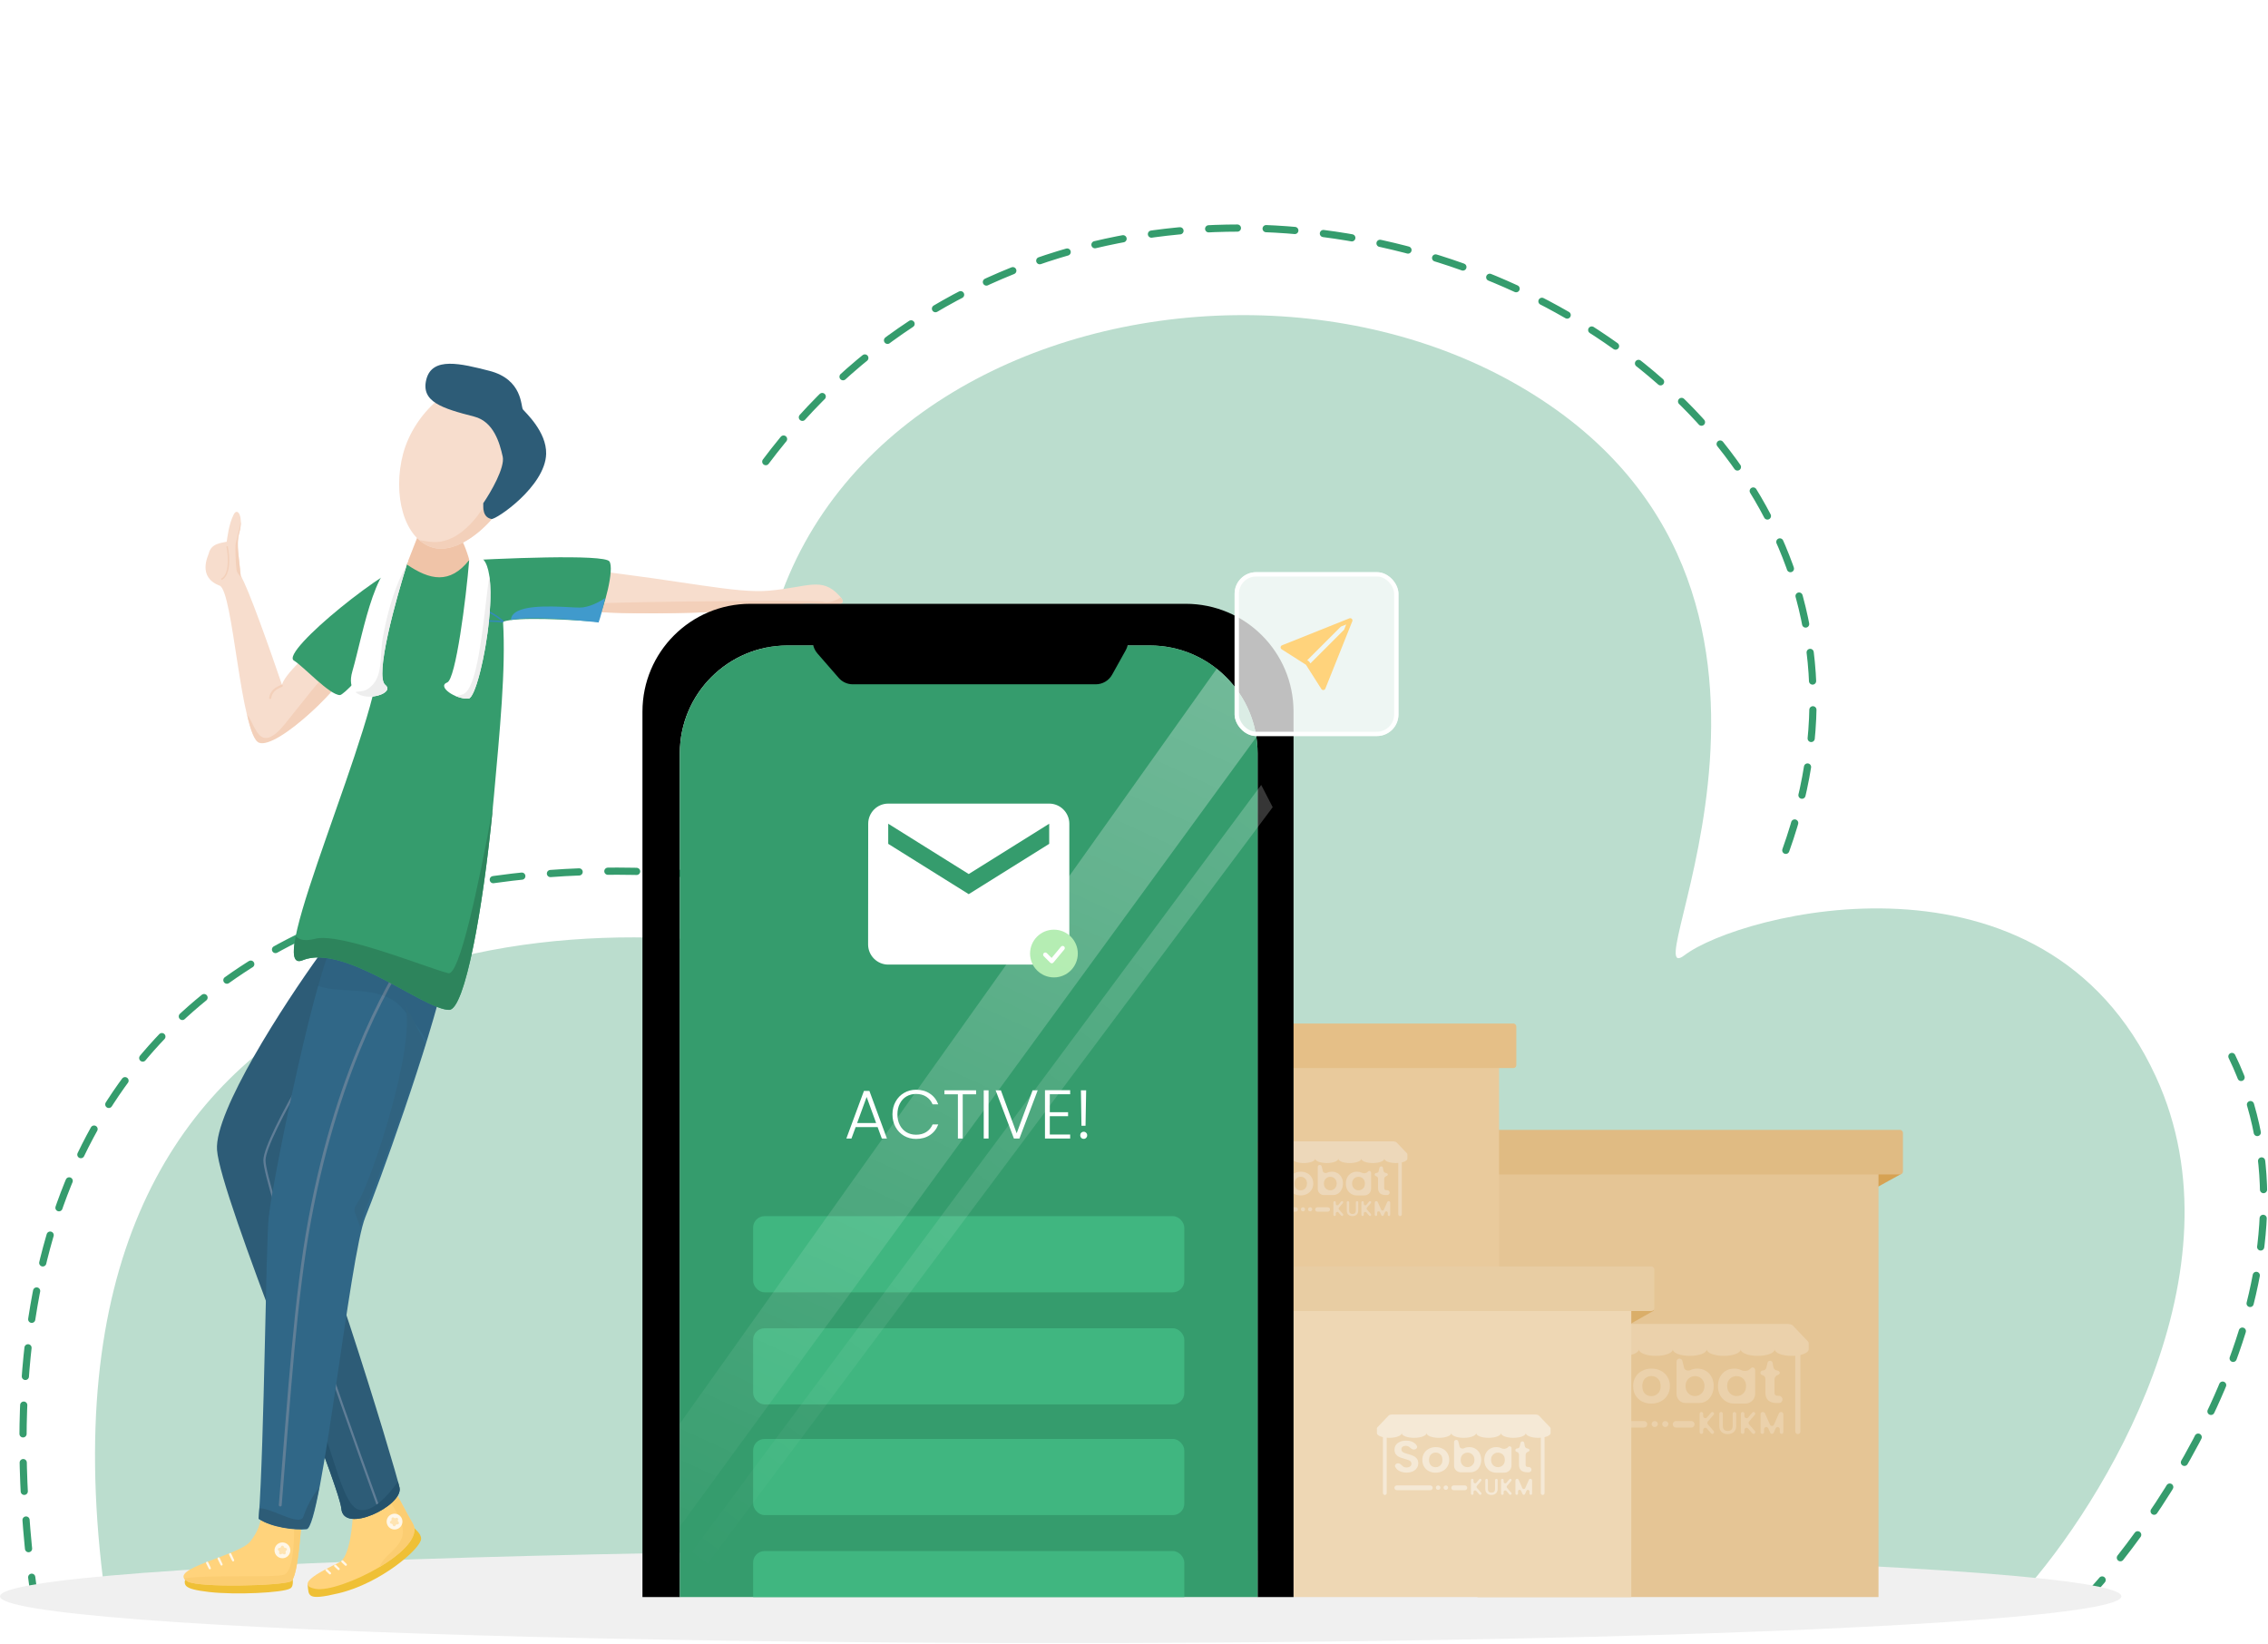 
<svg width="1578" height="1144" viewBox="0 0 1578 1144" fill="none" xmlns="http://www.w3.org/2000/svg">
<path d="M1500 749.068C1562.4 884.668 1463.67 1045.57 1406.5 1109.07H73.001C11.801 657.868 373.167 624.734 561.5 664.568C406 286.568 821 130.568 1058 269.068C1295 407.568 1134 693.568 1172 664.568C1210 635.568 1422 579.568 1500 749.068Z" fill="#BBDDCE"/>
<path d="M562 619.758C354.427 575.909 -43.855 612.383 23.597 1109.07" stroke="#359C6D" stroke-width="5" stroke-linecap="round" stroke-dasharray="20 20"/>
<path d="M1449.25 1114.07C1512.61 1047.2 1622.04 877.775 1552.88 734.988" stroke="#359C6D" stroke-width="5" stroke-linecap="round" stroke-dasharray="20 20"/>
<path d="M1242.5 591.569C1374 224.569 787.5 -18.932 532.5 321.568" stroke="#359C6D" stroke-width="5" stroke-linecap="round" stroke-dasharray="20 20"/>
<ellipse cx="738" cy="1110.57" rx="738" ry="32.5" fill="#F0F0F0"/>
<path d="M293 1070.57C293 1066.61 288.673 1064.09 287.5 1062.07L214.008 1102.39C215 1110.07 212.934 1113.84 235.635 1108.44C265.309 1101.39 293 1077.07 293 1070.57Z" fill="#EFC036"/>
<path d="M201.991 1105.06C204.789 1103.34 203.466 1097.93 203.361 1096L129.416 1096.28C127.844 1102.55 126.188 1105.34 145.536 1107.57C163.737 1109.66 196.962 1108.17 201.991 1105.06Z" fill="#EFC036"/>
<path d="M236.151 1086.89C243.351 1083.29 245.484 1060.72 245.651 1049.89C250.317 1046.22 261.05 1038.09 266.65 1034.89C273.65 1030.89 276.65 1041.89 287.15 1059.89C297.65 1077.89 236.151 1108.39 219.651 1105.39C203.151 1102.39 227.151 1091.39 236.151 1086.89Z" fill="#FFD37C"/>
<path fill-rule="evenodd" clip-rule="evenodd" d="M267.5 1040.07C272.667 1045.9 282.4 1059.77 280 1068.57C278.613 1073.65 274.984 1077.13 271.482 1080.49C268.381 1083.47 265.379 1086.35 264.12 1090.16C279.962 1080.72 292.336 1068.78 287.15 1059.89C284.642 1055.59 282.562 1051.69 280.752 1048.3C277.18 1041.6 274.665 1036.88 272.001 1034.99L267.5 1040.07Z" fill="#FBCD72"/>
<path d="M151 800.068C149 773.268 197.833 698.235 222.5 664.068C237.167 648.735 272.3 625.168 295.5 653.568C318.7 681.968 241.833 772.735 200.5 814.568C214 819.568 275.5 1022.57 278 1035.07C280.5 1047.57 239 1067.57 237.5 1049.57C236 1031.57 153.5 833.568 151 800.068Z" fill="#2D5C77"/>
<path opacity="0.25" d="M258.5 671.568C233.834 709.902 184.4 790.668 184 807.068C183.6 823.468 236.167 973.235 262.5 1046.07" stroke="#F8E6F8" stroke-width="1.5" stroke-linecap="round"/>
<path fill-rule="evenodd" clip-rule="evenodd" d="M276.897 1030.7C277.471 1032.82 277.846 1034.3 278 1035.07C280.5 1047.57 239 1067.57 237.5 1049.57C236.945 1042.9 225.29 1011.58 210.702 973.057C211.096 973.125 211.527 973.294 211.999 973.568C219.783 978.088 225.55 996.1 231.135 1013.55C236.672 1030.84 242.031 1047.58 249 1050.07C258.323 1053.4 269.911 1040.79 276.897 1030.7Z" fill="#25526C"/>
<path d="M174 1072.57C185.363 1058.43 180.655 1047.85 183.5 1036.57L211 1041.12C209.736 1059.3 207.644 1097.78 202.333 1100.2C195.695 1103.23 138.561 1104.74 130.501 1100.2C115.195 1091.57 166.214 1082.26 174 1072.57Z" fill="#FFD37C"/>
<path fill-rule="evenodd" clip-rule="evenodd" d="M210.465 1049.04C209.143 1068.62 206.959 1098.09 202.333 1100.2C195.695 1103.23 138.561 1104.74 130.501 1100.2C129.246 1099.49 128.437 1098.78 128.013 1098.06C138.957 1096.61 155.547 1096.62 169.903 1096.62C182.839 1096.63 193.96 1096.63 197.5 1095.57C205.5 1093.17 205.167 1062.24 204 1047.07L210.465 1049.04Z" fill="#FBCD72"/>
<path d="M254.215 846.674C262.582 826.448 299.208 725.94 310 676.408C293.729 660.757 255.808 633.996 234.291 652.157C222.124 662.427 190.052 818.296 186.973 846.674C184.958 865.249 183.968 1001.37 180 1056.67C188.966 1062.69 205.004 1064.72 213.372 1063.89C223.831 1062.86 243.328 872.988 254.215 846.674Z" fill="#306787"/>
<path d="M288 656.068C274.653 677.267 236.102 737.631 215.5 848.568C205.488 902.481 201.41 969.364 195 1047.07" stroke="#607F97" stroke-width="2" stroke-linecap="round"/>
<path d="M552.875 421.199C565.906 416.887 594.456 425.898 584.104 414.542C571.673 400.904 562.209 408.639 534.834 410.946C511.575 412.905 477.955 404.309 407.972 396.363C397.827 399.515 378.91 408.456 384.399 419.008C391.259 432.197 540.524 425.287 552.875 421.199Z" fill="#F7DDCD"/>
<path d="M196.219 476.493C197.52 469.563 215.806 453.133 223.756 445.553C231.526 445.553 245.424 447.078 244.99 458.772C244.448 473.39 193.262 520.59 180.253 515.717C167.243 510.845 162.327 411.028 152.804 407.42C137.085 401.465 144.893 386.606 145.265 384.997C146.891 377.959 154.119 377.779 157.732 376.877C158.274 373.628 159.114 364.911 162.611 357.928C165.322 352.514 169.658 359.551 166.406 370.921C164.215 378.577 166.406 388.246 167.49 400.698C172.26 407.628 188.63 454.115 196.219 476.493Z" fill="#F7DDCD"/>
<path fill-rule="evenodd" clip-rule="evenodd" d="M245 458.93C240.926 476.003 192.777 521.611 180.187 516.7C176.943 515.434 174.295 507.985 172.002 497.441C172.676 498.14 173.327 499.051 173.938 500.196C174.47 501.194 174.984 502.226 175.496 503.253C179.389 511.068 183.139 518.596 193.723 508.714C196.036 506.555 200.685 500.684 206.266 493.638C218.189 478.583 234.365 458.159 241.104 457.071C242.809 456.796 244.077 457.521 245 458.93Z" fill="#F3D0BA"/>
<path fill-rule="evenodd" clip-rule="evenodd" d="M296.724 723.994C292.783 716.77 286.619 709.397 280 701.568C270.701 690.57 256.137 689.742 242.508 688.967C234.712 688.523 227.222 688.097 221.198 685.796C225.461 671.123 229.4 659.804 232.496 654.632C241.356 651.692 251.465 649.097 260.639 647.059C279.399 650.804 299.7 665.54 310.5 675.568C307.506 688.832 302.532 705.869 296.724 723.994Z" fill="black" fill-opacity="0.05"/>
<path fill-rule="evenodd" clip-rule="evenodd" d="M572.814 420.282C566.042 419.895 558.175 419.445 552.875 421.199C542.211 424.728 429.48 430.362 394.468 423.345C390.967 422.531 389 421.917 389 421.568C389 418.568 567.652 417.246 572.5 418.568C576.629 419.694 581.697 417.909 584.955 415.538C589.453 421.234 582.179 420.818 572.814 420.282Z" fill="#F3D0BA"/>
<path d="M424 390.568C420.4 385.368 348.167 388.402 312.5 390.568H288C273 390.568 194.5 453.568 204.5 459.568C211.059 463.503 229.289 483.568 236.5 483.568C239 483.568 253 468.568 264 454.568C266 498.568 181.5 680.068 210.5 668.068C239.5 656.068 295 702.568 312.5 702.568C323.578 702.568 336.859 629.443 343.72 553.068C347.699 508.788 352.019 465.415 350.001 432.568C359.201 428.968 396.667 431.068 415.501 432.568C420.501 422.902 427.6 395.768 424 390.568Z" fill="#359C6D"/>
<path d="M283 392.67L292.214 369.068C299.673 369.068 315.294 369.497 318.102 371.214C320.91 372.93 325.037 383.847 326.5 389.568C313 406.687 299 403.568 283 392.67Z" fill="#F0C4A8"/>
<path d="M360.063 329.186C352.487 357.46 322.073 386.581 301.5 381.069C280.927 375.556 272.925 343.842 280.501 315.569C288.077 287.295 315.958 262.499 336.53 268.011C357.103 273.524 367.639 300.913 360.063 329.186Z" fill="#F7DDCD"/>
<path fill-rule="evenodd" clip-rule="evenodd" d="M346.739 273.085C365.126 307.592 336.317 375.479 303.999 377.069C300.54 377.239 297.276 376.693 294.503 376.23C293.509 376.064 292.578 375.908 291.724 375.8C294.573 378.275 297.837 380.087 301.5 381.069C322.073 386.581 352.487 357.46 360.063 329.186C366.257 306.071 360.345 283.547 346.739 273.085Z" fill="#F3D0BA"/>
<path d="M349.775 317.729C351.443 325.299 341.44 342.464 336.23 350.101C336.23 353.089 335.708 359.862 341.96 361.057C345.085 361.655 379.428 338.42 379.993 315.737C380.377 300.316 365.405 286.851 363.842 284.859C362.279 282.867 363.842 263.941 340.397 257.965C320.874 252.988 300.697 247.901 296.634 263.941C292.686 279.529 307.575 284.073 329.978 289.839C343.524 293.325 347.691 308.266 349.775 317.729Z" fill="#2D5C77"/>
<path d="M268.068 476.499C260.482 470.449 275.543 416.201 284.021 389.833C261.971 381.693 252.985 440.098 245.167 467.015C237.349 493.932 277.552 484.061 268.068 476.499Z" fill="white"/>
<path d="M350 432.587C345.625 432.105 336.5 431.527 335 433.068" stroke="#338ABB"/>
<path d="M350.146 432.282C346.6 429.319 338.853 423.749 336.234 425.165" stroke="#338ABB"/>
<path d="M196 477.068C194.833 477.902 189 479.068 188 485.568" stroke="#F3D0BA" stroke-width="1.5" stroke-linecap="round"/>
<path d="M311.174 474.767C317.079 472.511 324.235 417.07 326.506 389.068C355.001 371.568 335.024 485.479 325.938 486.043C316.852 486.607 303.791 477.586 311.174 474.767Z" fill="white"/>
<path fill-rule="evenodd" clip-rule="evenodd" d="M421 416.068C416.848 418.902 409.717 422.689 403.269 422.689C401.662 422.689 399.309 422.566 396.496 422.419C382.406 421.681 356.771 420.339 355.501 430.844C355.483 430.992 355.475 431.137 355.478 431.282C369.669 428.595 400.052 431.159 416.483 433.068C417.916 429.025 419.519 422.922 421 416.068Z" fill="#409ACC"/>
<path fill-rule="evenodd" clip-rule="evenodd" d="M342.901 561.863C332.649 618.062 319.499 678.799 312 677.068C308.435 676.245 301.184 673.731 292.177 670.606C268.341 662.338 232.201 649.802 219.5 653.068C212.326 654.913 208.177 653.985 205.744 651.248C203.226 663.923 204.092 670.72 210.5 668.068C228.79 660.5 257.621 676.201 280.811 688.83C294.391 696.226 306.037 702.568 312.5 702.568C323.152 702.568 335.841 634.96 342.901 561.863Z" fill="#2D845C"/>
<path fill-rule="evenodd" clip-rule="evenodd" d="M222 1035.07C218.326 1039.45 214.018 1046.52 211.08 1055.12C209.6 1059.46 201.9 1056.39 194.139 1053.3C189.031 1051.27 183.896 1049.23 180.492 1049.28C180.333 1051.86 180.169 1054.31 180 1056.62C188.88 1062.46 204.765 1064.42 213.053 1063.62C215.585 1063.38 218.653 1052.2 222 1035.07Z" fill="#2D5C77"/>
<path fill-rule="evenodd" clip-rule="evenodd" d="M340.458 400.632C344.448 427.537 332.421 485.641 325.938 486.043C323.102 486.219 319.879 485.462 317.012 484.25C318.455 484.16 320.053 483.763 321.999 483.068C330.882 479.897 334.732 447.51 337.969 420.287C338.814 413.179 339.618 406.424 340.458 400.632Z" fill="#EEEEEE"/>
<path fill-rule="evenodd" clip-rule="evenodd" d="M296.039 726.125C280.891 773.089 260.488 826.596 254.5 840.568C253.326 843.307 252.053 847.874 250.702 853.846C247.857 845.644 246.363 843.297 246.614 841.155C246.78 839.743 247.704 838.421 249.5 835.568C258 822.068 289.5 729.068 282 699.068L296.039 726.125Z" fill="#306380"/>
<circle cx="196.5" cy="1078.57" r="5.5" fill="#FFF7E8"/>
<circle cx="274.513" cy="1058.58" r="5.5" transform="rotate(-30 274.513 1058.58)" fill="#FFF7E8"/>
<path d="M232.688 1089.88C232.326 1089.54 232.353 1088.96 232.744 1088.65C233.067 1088.4 233.527 1088.43 233.817 1088.72L236.129 1091.03C236.426 1091.33 236.426 1091.81 236.129 1092.11C235.838 1092.4 235.369 1092.4 235.07 1092.12L232.688 1089.88Z" fill="#FFF7E8"/>
<path d="M226.688 1092.88C226.326 1092.54 226.353 1091.96 226.744 1091.65C227.067 1091.4 227.527 1091.43 227.817 1091.72L230.129 1094.03C230.426 1094.33 230.426 1094.81 230.129 1095.11C229.838 1095.4 229.369 1095.4 229.07 1095.12L226.688 1092.88Z" fill="#FFF7E8"/>
<path d="M237.688 1086.88C237.326 1086.54 237.353 1085.96 237.744 1085.65C238.067 1085.4 238.527 1085.43 238.817 1085.72L241.129 1088.03C241.426 1088.33 241.426 1088.81 241.129 1089.11C240.838 1089.4 240.369 1089.4 240.07 1089.12L237.688 1086.88Z" fill="#FFF7E8"/>
<path d="M159.431 1081.64C159.207 1081.18 159.45 1080.63 159.938 1080.49C160.323 1080.39 160.731 1080.57 160.899 1080.94L162.87 1085.19C163.046 1085.57 162.881 1086.02 162.501 1086.2C162.128 1086.37 161.684 1086.21 161.503 1085.84L159.431 1081.64Z" fill="#FFF7E8"/>
<path d="M151.43 1084.63C151.206 1084.18 151.448 1083.63 151.935 1083.49C152.321 1083.38 152.73 1083.57 152.898 1083.93L154.826 1088.09C155.002 1088.47 154.836 1088.92 154.456 1089.1C154.083 1089.27 153.64 1089.12 153.458 1088.75L151.43 1084.63Z" fill="#FFF7E8"/>
<path d="M143.428 1087.63C143.204 1087.17 143.441 1086.63 143.923 1086.49C144.31 1086.37 144.724 1086.56 144.893 1086.92L146.64 1090.69C146.816 1091.07 146.65 1091.52 146.27 1091.7C145.897 1091.87 145.454 1091.72 145.271 1091.35L143.428 1087.63Z" fill="#FFF7E8"/>
<path d="M195.549 1076C195.848 1075.07 197.152 1075.07 197.451 1076L197.51 1076.18C197.644 1076.59 198.028 1076.87 198.461 1076.87H198.653C199.622 1076.87 200.025 1078.11 199.241 1078.68L199.086 1078.79C198.735 1079.05 198.589 1079.5 198.723 1079.91L198.782 1080.09C199.081 1081.01 198.027 1081.78 197.243 1081.21L197.088 1081.1C196.737 1080.84 196.263 1080.84 195.912 1081.1L195.757 1081.21C194.973 1081.78 193.919 1081.01 194.218 1080.09L194.277 1079.91C194.411 1079.5 194.265 1079.05 193.914 1078.79L193.759 1078.68C192.975 1078.11 193.378 1076.87 194.347 1076.87H194.539C194.972 1076.87 195.356 1076.59 195.49 1076.18L195.549 1076Z" fill="#FFD37C" fill-opacity="0.5"/>
<path d="M272.403 1056.83C272.202 1055.88 273.33 1055.23 274.05 1055.88L274.193 1056.01C274.515 1056.3 274.987 1056.35 275.362 1056.13L275.528 1056.03C276.367 1055.55 277.336 1056.42 276.942 1057.31L276.864 1057.48C276.687 1057.88 276.786 1058.34 277.108 1058.63L277.25 1058.76C277.97 1059.41 277.44 1060.6 276.477 1060.5L276.286 1060.48C275.855 1060.43 275.444 1060.67 275.268 1061.06L275.19 1061.24C274.796 1062.12 273.5 1061.99 273.298 1061.04L273.258 1060.85C273.168 1060.43 272.816 1060.11 272.385 1060.07L272.194 1060.05C271.231 1059.95 270.96 1058.67 271.799 1058.19L271.965 1058.09C272.34 1057.87 272.533 1057.44 272.443 1057.02L272.403 1056.83Z" fill="#FFD37C" fill-opacity="0.5"/>
<path fill-rule="evenodd" clip-rule="evenodd" d="M282.853 393.513C275.93 404.968 270.308 422.257 266.5 442.569C265.704 446.816 265.435 451.054 265.178 455.116C264.539 465.223 263.968 474.237 255.5 479.569C253.718 480.691 251.553 480.917 249.563 481.125C248.763 481.208 247.991 481.289 247.284 481.424C255.224 488.844 275.028 482.05 268.068 476.499C260.819 470.719 274.247 420.934 282.853 393.513Z" fill="#EEEEEE"/>
<path d="M157.991 380.068C159.321 386.43 160.385 399.936 154 403.068" stroke="#F3D0BA"/>
<path fill-rule="evenodd" clip-rule="evenodd" d="M168.346 402.13C166.563 400.568 164.759 398.395 164.5 396.068C164 391.568 163.5 380.568 164 378.068C164.108 377.529 164.401 376.387 164.781 374.911C165.662 371.48 167.006 366.249 167.556 362.607C167.628 364.926 167.311 367.755 166.406 370.92C164.777 376.612 165.57 383.417 166.53 391.65C166.861 394.491 167.212 397.503 167.49 400.697C167.743 401.066 168.03 401.546 168.346 402.13Z" fill="#F3D0BA"/>
<g clip-path="url(#clip0_439_224)">
<path d="M1304.74 826.661L1322.29 817.006C1322.75 816.757 1322.57 816.068 1322.05 816.068H1304.5C1304.22 816.068 1304 816.292 1304 816.568V826.223C1304 826.603 1304.41 826.844 1304.74 826.661Z" fill="#D6A253"/>
<rect x="1028" y="790.068" width="279" height="337" rx="8" fill="#E5C595"/>
<path d="M1121.32 976.384C1119.13 976.384 1117.16 976.029 1115.39 975.32C1113.66 974.611 1112.28 973.59 1111.26 972.257C1110.95 971.841 1110.68 971.402 1110.46 970.94C1109.62 969.196 1111.28 967.534 1113.21 967.534C1115.02 967.534 1116.38 969.169 1117.73 970.385C1117.74 970.399 1117.76 970.413 1117.77 970.427C1118.61 971.136 1119.75 971.491 1121.18 971.491C1122.65 971.491 1123.8 971.164 1124.64 970.512C1125.48 969.831 1125.9 968.952 1125.9 967.874C1125.9 966.995 1125.61 966.271 1125.04 965.704C1124.48 965.137 1123.76 964.697 1122.89 964.385C1122.05 964.045 1120.89 963.676 1119.39 963.279C1117.35 962.711 1115.69 962.158 1114.41 961.619C1113.15 961.052 1112.06 960.215 1111.13 959.109C1110.23 957.974 1109.78 956.471 1109.78 954.599C1109.78 952.84 1110.25 951.308 1111.17 950.003C1112.1 948.699 1113.4 947.706 1115.08 947.025C1116.76 946.316 1118.67 945.961 1120.83 945.961C1124.06 945.961 1126.68 946.713 1128.68 948.216C1129.71 948.959 1130.5 949.853 1131.06 950.898C1132 952.651 1130.35 954.428 1128.35 954.428H1128.1C1126.44 954.428 1125.08 952.92 1123.74 951.918C1122.91 951.237 1121.78 950.897 1120.38 950.897C1119.15 950.897 1118.16 951.195 1117.41 951.79C1116.7 952.386 1116.34 953.251 1116.34 954.386C1116.34 955.18 1116.61 955.847 1117.14 956.386C1117.71 956.896 1118.4 957.322 1119.21 957.662C1120.05 957.974 1121.21 958.343 1122.71 958.768C1124.75 959.336 1126.41 959.903 1127.69 960.47C1128.98 961.038 1130.09 961.889 1131.01 963.023C1131.94 964.158 1132.41 965.647 1132.41 967.491C1132.41 969.08 1131.97 970.555 1131.1 971.916C1130.24 973.278 1128.97 974.37 1127.29 975.192C1125.61 975.987 1123.62 976.384 1121.32 976.384Z" fill="#EBD1AB"/>
<path d="M1148.9 976.469C1146.5 976.469 1144.35 975.973 1142.43 974.98C1140.52 973.959 1139.01 972.526 1137.9 970.682C1136.82 968.838 1136.28 966.711 1136.28 964.3C1136.28 961.889 1136.84 959.761 1137.94 957.917C1139.08 956.074 1140.62 954.655 1142.57 953.663C1144.51 952.641 1146.68 952.131 1149.08 952.131C1151.47 952.131 1153.64 952.641 1155.59 953.663C1157.53 954.655 1159.06 956.074 1160.16 957.917C1161.3 959.761 1161.87 961.889 1161.87 964.3C1161.87 966.711 1161.29 968.838 1160.12 970.682C1158.98 972.526 1157.43 973.959 1155.45 974.98C1153.51 975.973 1151.32 976.469 1148.9 976.469ZM1148.9 971.278C1150.03 971.278 1151.1 971.023 1152.08 970.512C1153.1 969.973 1153.91 969.179 1154.51 968.129C1155.11 967.08 1155.41 965.803 1155.41 964.3C1155.41 962.059 1154.78 960.343 1153.52 959.151C1152.29 957.932 1150.78 957.322 1148.99 957.322C1147.19 957.322 1145.68 957.932 1144.45 959.151C1143.26 960.343 1142.66 962.059 1142.66 964.3C1142.66 966.541 1143.24 968.271 1144.41 969.491C1145.61 970.682 1147.1 971.278 1148.9 971.278Z" fill="#EBD1AB"/>
<path d="M1171.74 951.687C1172.14 953.328 1174.58 953.955 1176.09 953.195C1177.52 952.485 1179.15 952.131 1180.98 952.131C1183.1 952.131 1185.02 952.627 1186.72 953.62C1188.46 954.613 1189.82 956.031 1190.81 957.875C1191.83 959.69 1192.33 961.804 1192.33 964.215C1192.33 966.626 1191.83 968.768 1190.81 970.64C1189.82 972.483 1188.8 973.824 1186.72 974.937C1184.77 975.988 1183.34 976.086 1181.09 976.086C1179.24 976.086 1177.81 976.086 1176.09 976.086C1174.36 976.086 1174.36 976.086 1172.76 976.086C1169.29 976.086 1166.48 973.272 1166.48 969.802V947.271C1166.48 945.921 1167.76 944.936 1169.06 945.28C1169.79 945.473 1170.36 946.049 1170.54 946.782L1171.74 951.687ZM1185.92 964.215C1185.92 962.796 1185.6 961.577 1184.97 960.556C1184.37 959.506 1183.57 958.712 1182.55 958.173C1181.56 957.634 1180.48 957.364 1179.32 957.364C1178.18 957.364 1177.1 957.648 1176.09 958.215C1175.1 958.754 1174.29 959.549 1173.66 960.598C1173.06 961.648 1172.76 962.882 1172.76 964.3C1172.76 965.718 1173.06 966.952 1173.66 968.002C1174.29 969.051 1175.1 969.86 1176.09 970.427C1177.1 970.966 1178.18 971.235 1179.32 971.235C1180.48 971.235 1181.56 970.952 1182.55 970.384C1183.57 969.817 1184.37 969.009 1184.97 967.959C1185.6 966.91 1185.92 965.661 1185.92 964.215Z" fill="#EBD1AB"/>
<path d="M1195.29 964.215C1195.29 961.832 1195.78 959.719 1196.77 957.875C1197.78 956.031 1199.15 954.613 1200.85 953.62C1202.59 952.627 1204.52 952.131 1206.64 952.131C1208.5 952.131 1210.11 952.485 1211.49 953.195C1213.37 954.14 1216.04 953.945 1217.53 952.465C1217.84 952.152 1218.17 951.862 1218.5 951.62C1219.66 950.771 1221.19 951.806 1221.19 953.243V969.651C1221.19 973.261 1218.36 976.242 1214.76 976.44L1213.26 976.469C1212.14 976.469 1212.89 976.469 1211.39 976.469C1209.52 976.469 1208.45 976.469 1206.6 976.469C1204.5 976.469 1202.59 975.958 1200.85 974.937C1199.15 973.916 1197.78 972.483 1196.77 970.64C1195.78 968.768 1195.29 966.626 1195.29 964.215ZM1214.86 964.3C1214.86 962.853 1214.56 961.619 1213.96 960.598C1213.36 959.549 1212.55 958.754 1211.53 958.215C1210.52 957.648 1209.42 957.364 1208.26 957.364C1207.09 957.364 1206.01 957.634 1205.03 958.173C1204.04 958.712 1203.23 959.506 1202.6 960.556C1202 961.577 1201.7 962.796 1201.7 964.215C1201.7 965.633 1202 966.881 1202.6 967.959C1203.23 969.009 1204.04 969.817 1205.03 970.384C1206.04 970.952 1207.12 971.235 1208.26 971.235C1209.42 971.235 1210.52 970.966 1211.53 970.427C1212.55 969.86 1213.36 969.065 1213.96 968.044C1214.56 966.995 1214.86 965.747 1214.86 964.3Z" fill="#EBD1AB"/>
<path d="M1236.78 956.638C1235.49 957.099 1234.64 958.315 1234.64 959.678V968.81C1234.64 969.604 1234.83 970.186 1235.22 970.555C1235.64 970.895 1236.33 971.065 1237.29 971.065H1237.7C1239.08 971.065 1240.21 972.189 1240.21 973.576C1240.21 974.962 1239.08 976.086 1237.7 976.086H1236.26C1230.96 976.086 1228.31 973.646 1228.31 968.768V959.232C1228.31 958.14 1227.62 957.168 1226.59 956.811L1225.95 956.592C1225.3 956.367 1224.86 955.753 1224.86 955.063C1224.86 954.241 1225.48 953.55 1226.29 953.457L1226.95 953.383C1227.94 953.27 1228.75 952.544 1228.97 951.572L1229.77 948.102C1229.96 947.272 1230.7 946.685 1231.55 946.685C1232.44 946.685 1233.2 947.325 1233.35 948.201L1233.84 951.065C1234.06 952.327 1235.09 953.294 1236.36 953.439C1237.35 953.551 1238.43 954.174 1238.33 955.166C1238.25 955.882 1237.58 956.351 1236.9 956.594L1236.78 956.638Z" fill="#EBD1AB"/>
<path d="M1109.69 990.886C1109.69 989.629 1110.71 988.61 1111.97 988.61H1143.84C1145.1 988.61 1146.12 989.629 1146.12 990.886C1146.12 992.143 1145.1 993.162 1143.84 993.162H1111.97C1110.71 993.162 1109.69 992.143 1109.69 990.886Z" fill="#EBD1AB"/>
<path d="M1153.47 990.708C1153.47 991.867 1152.5 992.806 1151.31 992.806C1150.12 992.806 1149.15 991.867 1149.15 990.708C1149.15 989.549 1150.12 988.61 1151.31 988.61C1152.5 988.61 1153.47 989.549 1153.47 990.708Z" fill="#EBD1AB"/>
<path d="M1160.82 990.708C1160.82 991.867 1159.85 992.806 1158.66 992.806C1157.47 992.806 1156.5 991.867 1156.5 990.708C1156.5 989.549 1157.47 988.61 1158.66 988.61C1159.85 988.61 1160.82 989.549 1160.82 990.708Z" fill="#EBD1AB"/>
<path d="M1163.85 990.886C1163.85 989.629 1164.87 988.61 1166.13 988.61H1176.75C1178.01 988.61 1179.03 989.629 1179.03 990.886C1179.03 992.143 1178.01 993.162 1176.75 993.162H1166.13C1164.87 993.162 1163.85 992.143 1163.85 990.886Z" fill="#EBD1AB"/>
<path d="M1191.4 997.562C1191.04 997.562 1190.71 997.407 1190.48 997.137L1187.68 993.868C1186.76 992.797 1185.01 993.445 1185.01 994.854V996.326C1185.01 997.009 1184.46 997.562 1183.77 997.562C1183.09 997.562 1182.54 997.009 1182.54 996.326V983.563C1182.54 982.881 1183.09 982.328 1183.77 982.328C1184.46 982.328 1185.01 982.881 1185.01 983.563V985.118C1185.01 986.534 1186.77 987.179 1187.69 986.096L1190.51 982.746C1190.73 982.481 1191.06 982.328 1191.41 982.328C1192.41 982.328 1192.95 983.505 1192.3 984.266L1188.27 988.958C1187.78 989.531 1187.78 990.377 1188.28 990.945L1192.31 995.551C1192.99 996.335 1192.44 997.562 1191.4 997.562Z" fill="#EBD1AB"/>
<path d="M1197.47 982.328C1198.15 982.328 1198.7 982.881 1198.7 983.563V992.038C1198.7 993.193 1199 994.062 1199.59 994.646C1200.2 995.231 1201.03 995.523 1202.1 995.523C1203.19 995.523 1204.02 995.231 1204.62 994.646C1205.22 994.062 1205.53 993.193 1205.53 992.038V983.563C1205.53 982.881 1206.08 982.328 1206.76 982.328C1207.44 982.328 1208 982.881 1208 983.563V991.994C1208 993.236 1207.73 994.288 1207.2 995.151C1206.66 996.013 1205.95 996.656 1205.05 997.079C1204.15 997.503 1203.17 997.715 1202.08 997.715C1201 997.715 1200.01 997.503 1199.11 997.079C1198.23 996.656 1197.53 996.013 1197.01 995.151C1196.49 994.288 1196.23 993.236 1196.23 991.994V983.563C1196.23 982.881 1196.78 982.328 1197.47 982.328Z" fill="#EBD1AB"/>
<path d="M1220.07 997.562C1219.72 997.562 1219.38 997.407 1219.15 997.137L1216.36 993.868C1215.44 992.797 1213.69 993.445 1213.69 994.854V996.326C1213.69 997.009 1213.13 997.562 1212.45 997.562C1211.77 997.562 1211.21 997.009 1211.21 996.326V983.563C1211.21 982.881 1211.77 982.328 1212.45 982.328C1213.13 982.328 1213.69 982.881 1213.69 983.563V985.118C1213.69 986.534 1215.45 987.179 1216.36 986.096L1219.19 982.746C1219.41 982.481 1219.74 982.328 1220.08 982.328C1221.09 982.328 1221.63 983.505 1220.97 984.266L1216.95 988.958C1216.46 989.531 1216.46 990.377 1216.96 990.945L1220.99 995.551C1221.67 996.335 1221.11 997.562 1220.07 997.562Z" fill="#EBD1AB"/>
<path d="M1239.28 982.328C1240.11 982.328 1240.79 983.008 1240.79 983.846V996.326C1240.79 997.009 1240.24 997.562 1239.56 997.562C1238.88 997.562 1238.32 997.009 1238.32 996.326V994.34C1238.32 992.698 1236.08 992.226 1235.42 993.729L1234.07 996.778C1233.86 997.254 1233.39 997.562 1232.87 997.562C1232.35 997.562 1231.88 997.255 1231.67 996.78L1230.31 993.695C1229.64 992.195 1227.4 992.669 1227.4 994.309V996.326C1227.4 997.009 1226.85 997.562 1226.16 997.562C1225.48 997.562 1224.93 997.009 1224.93 996.326V983.846C1224.93 983.008 1225.61 982.328 1226.45 982.328H1226.61C1227.21 982.328 1227.75 982.682 1227.99 983.231L1231.49 991.133C1232.03 992.338 1233.74 992.337 1234.27 991.13L1237.75 983.234C1237.99 982.683 1238.54 982.328 1239.14 982.328H1239.28Z" fill="#EBD1AB"/>
<path fill-rule="evenodd" clip-rule="evenodd" d="M1107.99 921.068C1106.26 921.068 1104.71 921.484 1104.11 922.109L1093.51 933.235C1093.17 933.587 1093 933.955 1093 934.325V938.751C1093 941.254 1098.29 943.285 1104.81 943.285C1111.34 943.285 1116.63 941.254 1116.63 938.751C1116.63 941.255 1121.92 943.285 1128.45 943.285C1134.97 943.285 1140.26 941.254 1140.26 938.751C1140.26 941.255 1145.55 943.285 1152.08 943.285C1158.6 943.285 1163.89 941.257 1163.89 938.754C1163.89 941.257 1169.18 943.285 1175.71 943.285C1182.23 943.285 1187.52 941.254 1187.52 938.751C1187.52 941.255 1192.82 943.285 1199.34 943.285C1205.86 943.285 1211.15 941.257 1211.15 938.754C1211.16 941.257 1216.45 943.285 1222.97 943.285C1229.5 943.285 1234.79 941.254 1234.79 938.751C1234.79 941.255 1240.07 943.285 1246.6 943.285C1253.13 943.285 1258.42 941.254 1258.42 938.751V934.325C1258.42 933.955 1258.25 933.587 1257.91 933.235L1247.31 922.111C1246.71 921.484 1245.16 921.068 1243.42 921.068H1107.99Z" fill="#EBD1AB"/>
<rect x="1098.75" y="936.168" width="3.596" height="61.548" rx="1.798" fill="#EBD1AB"/>
<rect x="1249.07" y="936.168" width="3.596" height="61.548" rx="1.798" fill="#EBD1AB"/>
<rect x="1028" y="786.068" width="296" height="31" rx="2" fill="#E0BB83"/>
<rect x="900" y="721.068" width="143" height="184" rx="8" fill="#E9CA9C"/>
<path d="M1129.75 923.647L1150.35 912.004C1150.79 911.751 1150.61 911.068 1150.1 911.068H1129.5C1129.22 911.068 1129 911.292 1129 911.568V923.211C1129 923.594 1129.41 923.835 1129.75 923.647Z" fill="#DAAE69"/>
<rect x="900" y="897.068" width="235" height="230" rx="8" fill="#EED7B4"/>
<path d="M978.69 1024.48C977.094 1024.48 975.651 1024.22 974.361 1023.71C973.093 1023.19 972.088 1022.44 971.344 1021.47C971.112 1021.16 970.916 1020.84 970.754 1020.51C970.145 1019.23 971.354 1018.02 972.767 1018.02C974.091 1018.02 975.084 1019.21 976.065 1020.1C976.077 1020.11 976.088 1020.12 976.1 1020.13C976.712 1020.65 977.543 1020.91 978.592 1020.91C979.663 1020.91 980.505 1020.67 981.117 1020.19C981.729 1019.7 982.036 1019.05 982.036 1018.27C982.036 1017.62 981.828 1017.09 981.412 1016.68C980.997 1016.27 980.472 1015.94 979.838 1015.72C979.226 1015.47 978.373 1015.2 977.28 1014.91C975.793 1014.49 974.58 1014.09 973.64 1013.7C972.722 1013.28 971.924 1012.67 971.246 1011.86C970.59 1011.03 970.262 1009.93 970.262 1008.57C970.262 1007.28 970.601 1006.16 971.279 1005.21C971.956 1004.26 972.907 1003.53 974.132 1003.03C975.356 1002.51 976.755 1002.26 978.33 1002.26C980.691 1002.26 982.604 1002.8 984.069 1003.9C984.818 1004.45 985.397 1005.1 985.808 1005.86C986.496 1007.14 985.285 1008.44 983.831 1008.44H983.648C982.429 1008.44 981.435 1007.34 980.461 1006.61C979.849 1006.11 979.029 1005.86 978.002 1005.86C977.105 1005.86 976.384 1006.08 975.837 1006.51C975.312 1006.95 975.05 1007.58 975.05 1008.41C975.05 1008.99 975.247 1009.48 975.64 1009.87C976.056 1010.24 976.559 1010.56 977.149 1010.8C977.761 1011.03 978.614 1011.3 979.707 1011.61C981.194 1012.03 982.407 1012.44 983.347 1012.86C984.288 1013.27 985.097 1013.89 985.774 1014.72C986.452 1015.55 986.791 1016.64 986.791 1017.99C986.791 1019.15 986.474 1020.22 985.84 1021.22C985.206 1022.21 984.277 1023.01 983.052 1023.61C981.828 1024.19 980.374 1024.48 978.69 1024.48Z" fill="#F5E9D6"/>
<path d="M998.839 1024.55C997.09 1024.55 995.516 1024.18 994.117 1023.46C992.717 1022.71 991.613 1021.66 990.804 1020.32C990.017 1018.97 989.624 1017.42 989.624 1015.65C989.624 1013.89 990.028 1012.34 990.837 1010.99C991.668 1009.64 992.794 1008.61 994.215 1007.88C995.636 1007.14 997.221 1006.76 998.971 1006.76C1000.72 1006.76 1002.3 1007.14 1003.73 1007.88C1005.15 1008.61 1006.26 1009.64 1007.07 1010.99C1007.9 1012.34 1008.32 1013.89 1008.32 1015.65C1008.32 1017.42 1007.89 1018.97 1007.04 1020.32C1006.21 1021.66 1005.07 1022.71 1003.63 1023.46C1002.21 1024.18 1000.61 1024.55 998.839 1024.55ZM998.839 1020.75C999.67 1020.75 1000.45 1020.57 1001.17 1020.19C1001.91 1019.8 1002.5 1019.22 1002.94 1018.45C1003.38 1017.69 1003.59 1016.75 1003.59 1015.65C1003.59 1014.02 1003.14 1012.76 1002.22 1011.89C1001.32 1011 1000.22 1010.56 998.905 1010.56C997.593 1010.56 996.489 1011 995.593 1011.89C994.718 1012.76 994.281 1014.02 994.281 1015.65C994.281 1017.29 994.707 1018.56 995.56 1019.45C996.434 1020.32 997.528 1020.75 998.839 1020.75Z" fill="#F5E9D6"/>
<path d="M1015.53 1006.44C1015.82 1007.64 1017.6 1008.1 1018.7 1007.54C1019.75 1007.02 1020.94 1006.76 1022.28 1006.76C1023.83 1006.76 1025.23 1007.13 1026.48 1007.85C1027.74 1008.58 1028.74 1009.61 1029.46 1010.96C1030.2 1012.29 1030.58 1013.83 1030.58 1015.59C1030.58 1017.35 1030.2 1018.92 1029.46 1020.29C1028.74 1021.63 1027.99 1022.61 1026.48 1023.43C1025.05 1024.19 1024 1024.27 1022.36 1024.27C1021.01 1024.27 1019.96 1024.27 1018.7 1024.27C1017.44 1024.27 1017.44 1024.27 1016.28 1024.27C1013.74 1024.27 1011.69 1022.21 1011.69 1019.67V1003.21C1011.69 1002.23 1012.62 1001.51 1013.57 1001.76C1014.11 1001.9 1014.52 1002.32 1014.65 1002.86L1015.53 1006.44ZM1025.89 1015.59C1025.89 1014.56 1025.66 1013.66 1025.2 1012.92C1024.76 1012.15 1024.17 1011.57 1023.43 1011.18C1022.7 1010.78 1021.92 1010.59 1021.06 1010.59C1020.23 1010.59 1019.45 1010.79 1018.7 1011.21C1017.98 1011.6 1017.39 1012.18 1016.93 1012.95C1016.5 1013.72 1016.28 1014.62 1016.28 1015.65C1016.28 1016.69 1016.5 1017.59 1016.93 1018.36C1017.39 1019.13 1017.98 1019.72 1018.7 1020.13C1019.45 1020.52 1020.23 1020.72 1021.06 1020.72C1021.92 1020.72 1022.7 1020.51 1023.43 1020.1C1024.17 1019.69 1024.76 1019.09 1025.2 1018.33C1025.66 1017.56 1025.89 1016.65 1025.89 1015.59Z" fill="#F5E9D6"/>
<path d="M1032.73 1015.59C1032.73 1013.85 1033.09 1012.31 1033.81 1010.96C1034.56 1009.61 1035.55 1008.58 1036.8 1007.85C1038.07 1007.13 1039.48 1006.76 1041.03 1006.76C1042.38 1006.76 1043.57 1007.02 1044.57 1007.54C1045.94 1008.23 1047.89 1008.09 1048.98 1007.01C1049.21 1006.78 1049.45 1006.57 1049.69 1006.39C1050.54 1005.77 1051.65 1006.53 1051.65 1007.58V1019.56C1051.65 1022.2 1049.59 1024.38 1046.96 1024.52L1045.87 1024.55C1045.05 1024.55 1045.59 1024.55 1044.5 1024.55C1043.13 1024.55 1042.35 1024.55 1041 1024.55C1039.47 1024.55 1038.07 1024.17 1036.8 1023.43C1035.55 1022.68 1034.56 1021.63 1033.81 1020.29C1033.09 1018.92 1032.73 1017.35 1032.73 1015.59ZM1047.03 1015.65C1047.03 1014.6 1046.81 1013.7 1046.37 1012.95C1045.94 1012.18 1045.35 1011.6 1044.6 1011.21C1043.86 1010.79 1043.06 1010.59 1042.21 1010.59C1041.36 1010.59 1040.57 1010.78 1039.85 1011.18C1039.13 1011.57 1038.54 1012.15 1038.08 1012.92C1037.64 1013.66 1037.42 1014.56 1037.42 1015.59C1037.42 1016.63 1037.64 1017.54 1038.08 1018.33C1038.54 1019.09 1039.13 1019.69 1039.85 1020.1C1040.59 1020.51 1041.38 1020.72 1042.21 1020.72C1043.06 1020.72 1043.86 1020.52 1044.6 1020.13C1045.35 1019.72 1045.94 1019.14 1046.37 1018.39C1046.81 1017.62 1047.03 1016.71 1047.03 1015.65Z" fill="#F5E9D6"/>
<path d="M1063.05 1010.06C1062.11 1010.39 1061.48 1011.28 1061.48 1012.28V1018.95C1061.48 1019.53 1061.63 1019.95 1061.91 1020.22C1062.22 1020.47 1062.72 1020.6 1063.42 1020.6H1063.72C1064.73 1020.6 1065.55 1021.42 1065.55 1022.43C1065.55 1023.44 1064.73 1024.27 1063.72 1024.27H1062.67C1058.8 1024.27 1056.86 1022.48 1056.86 1018.92V1011.95C1056.86 1011.15 1056.35 1010.44 1055.6 1010.18L1055.14 1010.02C1054.66 1009.86 1054.34 1009.41 1054.34 1008.91C1054.34 1008.31 1054.79 1007.8 1055.39 1007.73L1055.86 1007.68C1056.59 1007.6 1057.18 1007.07 1057.34 1006.36L1057.93 1003.82C1058.07 1003.21 1058.61 1002.78 1059.23 1002.78C1059.88 1002.78 1060.43 1003.25 1060.54 1003.89L1060.9 1005.98C1061.06 1006.91 1061.81 1007.61 1062.74 1007.72C1063.46 1007.8 1064.26 1008.26 1064.18 1008.98C1064.12 1009.5 1063.63 1009.85 1063.14 1010.02L1063.05 1010.06Z" fill="#F5E9D6"/>
<path d="M970.196 1035.08C970.196 1034.16 970.941 1033.42 971.859 1033.42H995.144C996.062 1033.42 996.807 1034.16 996.807 1035.08C996.807 1036 996.062 1036.74 995.144 1036.74H971.859C970.941 1036.74 970.196 1036 970.196 1035.08Z" fill="#F5E9D6"/>
<path d="M1002.18 1034.95C1002.18 1035.8 1001.47 1036.48 1000.6 1036.48C999.73 1036.48 999.025 1035.8 999.025 1034.95C999.025 1034.1 999.73 1033.42 1000.6 1033.42C1001.47 1033.42 1002.18 1034.1 1002.18 1034.95Z" fill="#F5E9D6"/>
<path d="M1007.55 1034.95C1007.55 1035.8 1006.84 1036.48 1005.97 1036.48C1005.1 1036.48 1004.39 1035.8 1004.39 1034.95C1004.39 1034.1 1005.1 1033.42 1005.97 1033.42C1006.84 1033.42 1007.55 1034.1 1007.55 1034.95Z" fill="#F5E9D6"/>
<path d="M1009.77 1035.08C1009.77 1034.16 1010.51 1033.42 1011.43 1033.42H1019.19C1020.11 1033.42 1020.85 1034.16 1020.85 1035.08C1020.85 1036 1020.11 1036.74 1019.19 1036.74H1011.43C1010.51 1036.74 1009.77 1036 1009.77 1035.08Z" fill="#F5E9D6"/>
<path d="M1029.89 1039.96C1029.63 1039.96 1029.39 1039.84 1029.22 1039.65L1027.17 1037.26C1026.5 1036.47 1025.22 1036.95 1025.22 1037.98V1039.05C1025.22 1039.55 1024.82 1039.96 1024.32 1039.96C1023.82 1039.96 1023.42 1039.55 1023.42 1039.05V1029.73C1023.42 1029.23 1023.82 1028.83 1024.32 1028.83C1024.82 1028.83 1025.22 1029.23 1025.22 1029.73V1030.86C1025.22 1031.9 1026.51 1032.37 1027.18 1031.58L1029.24 1029.13C1029.4 1028.94 1029.64 1028.83 1029.9 1028.83C1030.63 1028.83 1031.02 1029.69 1030.55 1030.24L1027.61 1033.67C1027.25 1034.09 1027.25 1034.71 1027.61 1035.12L1030.56 1038.49C1031.06 1039.06 1030.65 1039.96 1029.89 1039.96Z" fill="#F5E9D6"/>
<path d="M1034.32 1028.83C1034.82 1028.83 1035.23 1029.23 1035.23 1029.73V1035.92C1035.23 1036.76 1035.44 1037.4 1035.88 1037.83C1036.32 1038.25 1036.93 1038.47 1037.71 1038.47C1038.5 1038.47 1039.12 1038.25 1039.55 1037.83C1039.99 1037.4 1040.21 1036.76 1040.21 1035.92V1029.73C1040.21 1029.23 1040.62 1028.83 1041.12 1028.83C1041.62 1028.83 1042.02 1029.23 1042.02 1029.73V1035.89C1042.02 1036.8 1041.82 1037.56 1041.43 1038.19C1041.04 1038.82 1040.52 1039.29 1039.87 1039.6C1039.21 1039.91 1038.49 1040.07 1037.7 1040.07C1036.91 1040.07 1036.18 1039.91 1035.53 1039.6C1034.88 1039.29 1034.37 1038.82 1033.99 1038.19C1033.61 1037.56 1033.42 1036.8 1033.42 1035.89V1029.73C1033.42 1029.23 1033.83 1028.83 1034.32 1028.83Z" fill="#F5E9D6"/>
<path d="M1050.84 1039.96C1050.58 1039.96 1050.34 1039.84 1050.17 1039.65L1048.13 1037.26C1047.46 1036.47 1046.18 1036.95 1046.18 1037.98V1039.05C1046.18 1039.55 1045.77 1039.96 1045.27 1039.96C1044.77 1039.96 1044.37 1039.55 1044.37 1039.05V1029.73C1044.37 1029.23 1044.77 1028.83 1045.27 1028.83C1045.77 1028.83 1046.18 1029.23 1046.18 1029.73V1030.86C1046.18 1031.9 1047.47 1032.37 1048.13 1031.58L1050.19 1029.13C1050.36 1028.94 1050.6 1028.83 1050.85 1028.83C1051.58 1028.83 1051.98 1029.69 1051.5 1030.24L1048.56 1033.67C1048.2 1034.09 1048.2 1034.71 1048.57 1035.12L1051.51 1038.49C1052.01 1039.06 1051.6 1039.96 1050.84 1039.96Z" fill="#F5E9D6"/>
<path d="M1064.87 1028.83C1065.48 1028.83 1065.98 1029.32 1065.98 1029.93V1039.05C1065.98 1039.55 1065.58 1039.96 1065.08 1039.96C1064.58 1039.96 1064.18 1039.55 1064.18 1039.05V1037.6C1064.18 1036.4 1062.54 1036.06 1062.05 1037.16L1061.07 1039.38C1060.92 1039.73 1060.57 1039.96 1060.19 1039.96C1059.81 1039.96 1059.47 1039.73 1059.31 1039.38L1058.32 1037.13C1057.83 1036.04 1056.2 1036.38 1056.2 1037.58V1039.05C1056.2 1039.55 1055.79 1039.96 1055.29 1039.96C1054.79 1039.96 1054.39 1039.55 1054.39 1039.05V1029.93C1054.39 1029.32 1054.89 1028.83 1055.5 1028.83H1055.62C1056.05 1028.83 1056.45 1029.08 1056.63 1029.49L1059.19 1035.26C1059.57 1036.14 1060.83 1036.14 1061.21 1035.26L1063.76 1029.49C1063.93 1029.09 1064.33 1028.83 1064.77 1028.83H1064.87Z" fill="#F5E9D6"/>
<path fill-rule="evenodd" clip-rule="evenodd" d="M968.954 984.068C967.685 984.068 966.554 984.372 966.118 984.829L958.369 992.958C958.125 993.215 958 993.484 958 993.754V996.988C958 998.816 961.864 1000.3 966.631 1000.3C971.398 1000.3 975.266 998.816 975.266 996.988C975.266 998.817 979.13 1000.3 983.897 1000.3C988.664 1000.3 992.532 998.816 992.532 996.988C992.532 998.817 996.396 1000.3 1001.16 1000.3C1005.93 1000.3 1009.79 998.818 1009.8 996.99C1009.8 998.818 1013.66 1000.3 1018.43 1000.3C1023.2 1000.3 1027.06 998.816 1027.06 996.988C1027.06 998.817 1030.93 1000.3 1035.69 1000.3C1040.46 1000.3 1044.32 998.818 1044.33 996.99C1044.33 998.818 1048.19 1000.3 1052.96 1000.3C1057.73 1000.3 1061.59 998.816 1061.59 996.988C1061.59 998.817 1065.46 1000.3 1070.23 1000.3C1074.99 1000.3 1078.86 998.816 1078.86 996.988V993.754C1078.86 993.484 1078.73 993.215 1078.49 992.958L1070.74 984.83C1070.3 984.372 1069.17 984.068 1067.9 984.068H968.954Z" fill="#F5E9D6"/>
<rect x="962.203" y="995.1" width="2.627" height="44.968" rx="1.314" fill="#F5E9D6"/>
<rect x="1072.03" y="995.1" width="2.627" height="44.968" rx="1.314" fill="#F5E9D6"/>
<path d="M886.212 831.597C884.73 831.597 883.39 831.356 882.193 830.875C881.015 830.394 880.081 829.701 879.391 828.797C879.176 828.515 878.993 828.217 878.843 827.903C878.277 826.72 879.4 825.592 880.712 825.592C881.942 825.592 882.863 826.702 883.775 827.527C883.785 827.537 883.796 827.546 883.807 827.555C884.375 828.036 885.147 828.277 886.121 828.277C887.116 828.277 887.898 828.056 888.466 827.613C889.034 827.151 889.319 826.555 889.319 825.823C889.319 825.227 889.126 824.736 888.74 824.351C888.354 823.966 887.867 823.668 887.278 823.456C886.71 823.225 885.918 822.975 884.903 822.706C883.522 822.321 882.396 821.946 881.523 821.58C880.67 821.195 879.929 820.627 879.3 819.877C878.691 819.107 878.386 818.087 878.386 816.817C878.386 815.624 878.701 814.585 879.33 813.699C879.959 812.814 880.843 812.14 881.979 811.679C883.116 811.197 884.416 810.957 885.877 810.957C888.07 810.957 889.847 811.467 891.207 812.487C891.902 812.991 892.44 813.597 892.821 814.306C893.461 815.496 892.336 816.701 890.985 816.701H890.816C889.684 816.701 888.761 815.678 887.857 814.998C887.288 814.536 886.527 814.305 885.573 814.305C884.741 814.305 884.071 814.508 883.563 814.912C883.076 815.316 882.832 815.903 882.832 816.673C882.832 817.211 883.015 817.664 883.38 818.029C883.766 818.376 884.233 818.664 884.781 818.895C885.35 819.107 886.141 819.357 887.157 819.646C888.537 820.031 889.664 820.416 890.537 820.8C891.41 821.185 892.161 821.763 892.79 822.532C893.42 823.302 893.734 824.313 893.734 825.564C893.734 826.641 893.44 827.642 892.851 828.566C892.262 829.489 891.4 830.23 890.263 830.788C889.126 831.327 887.776 831.597 886.212 831.597Z" fill="#EDD8BA"/>
<path d="M904.922 831.654C903.298 831.654 901.836 831.318 900.537 830.644C899.238 829.951 898.212 828.979 897.461 827.729C896.73 826.478 896.365 825.034 896.365 823.399C896.365 821.763 896.74 820.319 897.492 819.068C898.263 817.818 899.309 816.855 900.628 816.182C901.948 815.489 903.42 815.143 905.044 815.143C906.668 815.143 908.14 815.489 909.46 816.182C910.779 816.855 911.815 817.818 912.566 819.068C913.337 820.319 913.723 821.763 913.723 823.399C913.723 825.034 913.327 826.478 912.535 827.729C911.764 828.979 910.708 829.951 909.368 830.644C908.049 831.318 906.567 831.654 904.922 831.654ZM904.922 828.133C905.694 828.133 906.414 827.959 907.084 827.613C907.775 827.247 908.323 826.709 908.729 825.997C909.135 825.284 909.338 824.418 909.338 823.399C909.338 821.878 908.912 820.714 908.059 819.906C907.226 819.078 906.201 818.664 904.983 818.664C903.765 818.664 902.74 819.078 901.907 819.906C901.095 820.714 900.689 821.878 900.689 823.399C900.689 824.919 901.085 826.093 901.877 826.92C902.689 827.729 903.704 828.133 904.922 828.133Z" fill="#EDD8BA"/>
<path d="M920.418 814.841C920.691 815.955 922.344 816.38 923.368 815.864C924.342 815.383 925.448 815.143 926.687 815.143C928.128 815.143 929.428 815.479 930.585 816.153C931.762 816.827 932.686 817.789 933.356 819.04C934.046 820.271 934.392 821.705 934.392 823.341C934.392 824.977 934.046 826.43 933.356 827.7C932.686 828.951 931.992 829.86 930.585 830.615C929.257 831.328 928.289 831.395 926.766 831.395C925.507 831.395 924.537 831.395 923.368 831.395C922.198 831.395 922.198 831.395 921.114 831.395C918.759 831.395 916.851 829.486 916.851 827.131V811.846C916.851 810.93 917.717 810.262 918.603 810.495C919.098 810.625 919.482 811.016 919.604 811.514L920.418 814.841ZM930.037 823.341C930.037 822.379 929.824 821.551 929.397 820.858C928.991 820.146 928.443 819.607 927.753 819.242C927.083 818.876 926.352 818.693 925.56 818.693C924.789 818.693 924.058 818.886 923.368 819.271C922.698 819.636 922.149 820.175 921.723 820.887C921.317 821.599 921.114 822.436 921.114 823.399C921.114 824.361 921.317 825.198 921.723 825.91C922.149 826.622 922.698 827.17 923.368 827.555C924.058 827.921 924.789 828.104 925.56 828.104C926.352 828.104 927.083 827.911 927.753 827.526C928.443 827.142 928.991 826.593 929.397 825.881C929.824 825.169 930.037 824.322 930.037 823.341Z" fill="#EDD8BA"/>
<path d="M936.393 823.341C936.393 821.724 936.728 820.291 937.398 819.04C938.089 817.789 939.012 816.827 940.17 816.153C941.347 815.479 942.657 815.143 944.098 815.143C945.357 815.143 946.453 815.383 947.387 815.864C948.66 816.506 950.471 816.374 951.483 815.37C951.697 815.157 951.92 814.96 952.144 814.796C952.93 814.22 953.965 814.922 953.965 815.897V827.029C953.965 829.478 952.051 831.5 949.606 831.635L948.591 831.654C947.829 831.654 948.337 831.654 947.322 831.654C946.053 831.654 945.326 831.654 944.068 831.654C942.646 831.654 941.347 831.308 940.17 830.615C939.012 829.922 938.089 828.951 937.398 827.7C936.728 826.43 936.393 824.977 936.393 823.341ZM949.671 823.399C949.671 822.417 949.468 821.58 949.062 820.887C948.656 820.175 948.108 819.636 947.417 819.271C946.727 818.886 945.986 818.693 945.194 818.693C944.403 818.693 943.672 818.876 943.002 819.242C942.332 819.607 941.784 820.146 941.357 820.858C940.951 821.551 940.748 822.379 940.748 823.341C940.748 824.303 940.951 825.15 941.357 825.881C941.784 826.593 942.332 827.142 943.002 827.526C943.692 827.911 944.423 828.104 945.194 828.104C945.986 828.104 946.727 827.921 947.417 827.555C948.108 827.17 948.656 826.632 949.062 825.939C949.468 825.227 949.671 824.38 949.671 823.399Z" fill="#EDD8BA"/>
<path d="M964.543 818.201C963.673 818.513 963.093 819.338 963.093 820.263V826.458C963.093 826.997 963.225 827.392 963.489 827.642C963.773 827.873 964.24 827.988 964.89 827.988H965.166C966.106 827.988 966.869 828.751 966.869 829.691C966.869 830.632 966.106 831.395 965.166 831.395H964.189C960.596 831.395 958.799 829.74 958.799 826.43V819.96C958.799 819.219 958.329 818.56 957.628 818.318L957.197 818.169C956.755 818.016 956.458 817.6 956.458 817.132C956.458 816.574 956.876 816.105 957.431 816.042L957.873 815.992C958.546 815.915 959.097 815.423 959.249 814.764L959.79 812.409C959.919 811.846 960.42 811.448 960.997 811.448C961.6 811.448 962.116 811.882 962.218 812.476L962.553 814.42C962.701 815.276 963.396 815.932 964.259 816.03C964.931 816.106 965.665 816.529 965.594 817.202C965.542 817.688 965.085 818.006 964.625 818.171L964.543 818.201Z" fill="#EDD8BA"/>
<path d="M878.325 841.435C878.325 840.582 879.016 839.891 879.869 839.891H901.491C902.343 839.891 903.035 840.582 903.035 841.435C903.035 842.288 902.343 842.979 901.491 842.979H879.869C879.016 842.979 878.325 842.288 878.325 841.435Z" fill="#EDD8BA"/>
<path d="M908.022 841.314C908.022 842.1 907.366 842.738 906.558 842.738C905.749 842.738 905.094 842.1 905.094 841.314C905.094 840.528 905.749 839.891 906.558 839.891C907.366 839.891 908.022 840.528 908.022 841.314Z" fill="#EDD8BA"/>
<path d="M913.008 841.314C913.008 842.1 912.353 842.738 911.545 842.738C910.736 842.738 910.081 842.1 910.081 841.314C910.081 840.528 910.736 839.891 911.545 839.891C912.353 839.891 913.008 840.528 913.008 841.314Z" fill="#EDD8BA"/>
<path d="M915.068 841.435C915.068 840.582 915.759 839.891 916.612 839.891H923.819C924.672 839.891 925.363 840.582 925.363 841.435C925.363 842.288 924.672 842.979 923.819 842.979H916.612C915.759 842.979 915.068 842.288 915.068 841.435Z" fill="#EDD8BA"/>
<path d="M933.755 845.964C933.514 845.964 933.286 845.859 933.13 845.676L931.233 843.458C930.611 842.731 929.421 843.171 929.421 844.127V845.126C929.421 845.589 929.046 845.964 928.583 845.964C928.12 845.964 927.745 845.589 927.745 845.126V836.467C927.745 836.004 928.12 835.629 928.583 835.629C929.046 835.629 929.421 836.004 929.421 836.467V837.522C929.421 838.482 930.619 838.92 931.238 838.185L933.152 835.912C933.303 835.733 933.526 835.629 933.761 835.629C934.442 835.629 934.808 836.427 934.365 836.943L931.634 840.127C931.3 840.515 931.303 841.09 931.64 841.475L934.374 844.6C934.839 845.132 934.461 845.964 933.755 845.964Z" fill="#EDD8BA"/>
<path d="M937.872 835.629C938.335 835.629 938.71 836.004 938.71 836.467V842.217C938.71 843 938.911 843.59 939.313 843.986C939.725 844.383 940.293 844.581 941.019 844.581C941.754 844.581 942.323 844.383 942.724 843.986C943.136 843.59 943.342 843 943.342 842.217V836.467C943.342 836.004 943.717 835.629 944.18 835.629C944.643 835.629 945.018 836.004 945.018 836.467V842.187C945.018 843.029 944.837 843.743 944.474 844.328C944.111 844.913 943.626 845.349 943.018 845.637C942.411 845.924 941.739 846.068 941.004 846.068C940.269 846.068 939.598 845.924 938.99 845.637C938.392 845.349 937.917 844.913 937.564 844.328C937.211 843.743 937.034 843.029 937.034 842.187V836.467C937.034 836.004 937.41 835.629 937.872 835.629Z" fill="#EDD8BA"/>
<path d="M953.21 845.964C952.97 845.964 952.742 845.859 952.585 845.676L950.689 843.458C950.067 842.731 948.877 843.171 948.877 844.127V845.126C948.877 845.589 948.501 845.964 948.038 845.964C947.576 845.964 947.2 845.589 947.2 845.126V836.467C947.2 836.004 947.576 835.629 948.038 835.629C948.501 835.629 948.877 836.004 948.877 836.467V837.522C948.877 838.482 950.075 838.92 950.694 838.185L952.608 835.912C952.759 835.733 952.982 835.629 953.217 835.629C953.897 835.629 954.264 836.427 953.821 836.943L951.089 840.127C950.756 840.515 950.759 841.09 951.096 841.475L953.829 844.6C954.295 845.132 953.917 845.964 953.21 845.964Z" fill="#EDD8BA"/>
<path d="M966.238 835.629C966.806 835.629 967.267 836.09 967.267 836.658V845.126C967.267 845.589 966.892 845.964 966.429 845.964C965.966 845.964 965.591 845.589 965.591 845.126V843.778C965.591 842.664 964.068 842.344 963.619 843.363L962.708 845.432C962.566 845.755 962.246 845.964 961.893 845.964C961.54 845.964 961.22 845.756 961.078 845.433L960.152 843.341C959.702 842.323 958.181 842.644 958.181 843.757V845.126C958.181 845.589 957.806 845.964 957.343 845.964C956.88 845.964 956.505 845.589 956.505 845.126V836.658C956.505 836.09 956.966 835.629 957.534 835.629H957.643C958.05 835.629 958.419 835.869 958.584 836.242L960.957 841.602C961.319 842.42 962.48 842.419 962.841 841.601L965.203 836.243C965.367 835.87 965.737 835.629 966.145 835.629H966.238Z" fill="#EDD8BA"/>
<path fill-rule="evenodd" clip-rule="evenodd" d="M877.172 794.068C875.994 794.068 874.943 794.35 874.538 794.775L867.343 802.323C867.116 802.561 867 802.811 867 803.062V806.065C867 807.763 870.588 809.141 875.015 809.141C879.441 809.141 883.032 807.763 883.032 806.065C883.032 807.764 886.621 809.141 891.047 809.141C895.474 809.141 899.065 807.763 899.065 806.065C899.065 807.764 902.653 809.141 907.08 809.141C911.506 809.141 915.091 807.765 915.097 806.067C915.097 807.765 918.686 809.141 923.112 809.141C927.539 809.141 931.127 807.763 931.127 806.065C931.127 807.764 934.718 809.141 939.145 809.141C943.571 809.141 947.156 807.765 947.159 806.067C947.162 807.765 950.75 809.141 955.177 809.141C959.604 809.141 963.192 807.763 963.192 806.065C963.192 807.764 966.78 809.141 971.21 809.141C975.636 809.141 979.224 807.763 979.224 806.065V803.062C979.224 802.811 979.109 802.561 978.881 802.323L971.687 794.776C971.281 794.35 970.231 794.068 969.052 794.068H877.172Z" fill="#EDD8BA"/>
<rect x="870.903" y="804.312" width="2.44" height="41.756" rx="1.22" fill="#EDD8BA"/>
<rect x="972.881" y="804.312" width="2.44" height="41.756" rx="1.22" fill="#EDD8BA"/>
<rect x="892" y="712.068" width="163" height="31" rx="2" fill="#E5BF87"/>
<rect x="892" y="881.068" width="259" height="31" rx="2" fill="#E8CDA3"/>
<path fill-rule="evenodd" clip-rule="evenodd" d="M522 420.068C480.579 420.068 447 453.647 447 495.068V1127.07H473V524.068C473 482.647 506.579 449.068 548 449.068H800C841.421 449.068 875 482.647 875 524.068V1127.07H900V495.068C900 453.647 866.421 420.068 825 420.068H522Z" fill="black"/>
<path d="M473 524.068C473 482.647 506.579 449.068 548 449.068H800C841.421 449.068 875 482.647 875 524.068V1127.07H473V524.068Z" fill="#359C6D"/>
<path d="M568.742 454.603C561.42 446.19 567.395 433.068 578.548 433.068H771.878C781.797 433.068 788.062 443.729 783.236 452.394L773.767 469.394C771.472 473.514 767.126 476.068 762.409 476.068H593.343C589.582 476.068 586.006 474.44 583.537 471.603L568.742 454.603Z" fill="black"/>
<path d="M730 559.068H618C610.3 559.068 604.07 565.368 604.07 573.068L604 657.068C604 664.768 610.3 671.068 618 671.068H730C737.7 671.068 744 664.768 744 657.068V573.068C744 565.368 737.7 559.068 730 559.068ZM730 587.068L674 622.068L618 587.068V573.068L674 608.068L730 573.068V587.068Z" fill="white"/>
<path fill-rule="evenodd" clip-rule="evenodd" d="M733.294 646.774C724.122 646.774 716.687 654.21 716.687 663.382C716.687 672.554 724.122 679.99 733.294 679.99C742.466 679.99 749.902 672.554 749.902 663.382C749.902 654.21 742.466 646.774 733.294 646.774ZM740.493 660.574C740.626 660.423 740.727 660.246 740.79 660.055C740.853 659.864 740.878 659.662 740.862 659.461C740.846 659.261 740.79 659.065 740.698 658.886C740.605 658.707 740.478 658.549 740.323 658.42C740.169 658.291 739.99 658.195 739.797 658.136C739.605 658.077 739.402 658.057 739.202 658.078C739.002 658.099 738.808 658.159 738.631 658.256C738.455 658.353 738.299 658.484 738.174 658.641L731.682 666.431L728.323 663.07C728.038 662.795 727.656 662.643 727.261 662.646C726.865 662.649 726.486 662.808 726.206 663.088C725.926 663.368 725.767 663.747 725.764 664.143C725.761 664.538 725.913 664.92 726.188 665.205L730.717 669.734C730.865 669.882 731.043 669.998 731.239 670.074C731.434 670.15 731.643 670.184 731.853 670.174C732.062 670.165 732.268 670.112 732.456 670.019C732.643 669.925 732.81 669.794 732.944 669.633L740.493 660.574Z" fill="#A1E89F"/>
<path d="M610.608 784.1H595.344L592.416 792.068H588.864L601.104 758.948H604.896L617.088 792.068H613.536L610.608 784.1ZM609.6 781.316L602.976 763.172L596.352 781.316H609.6ZM620.945 775.268C620.945 771.972 621.665 769.028 623.105 766.436C624.545 763.812 626.513 761.78 629.009 760.34C631.505 758.868 634.289 758.132 637.361 758.132C641.105 758.132 644.305 759.028 646.961 760.82C649.649 762.58 651.601 765.076 652.817 768.308H648.881C647.921 766.036 646.449 764.26 644.465 762.98C642.513 761.7 640.145 761.06 637.361 761.06C634.897 761.06 632.673 761.636 630.689 762.788C628.737 763.94 627.201 765.604 626.081 767.78C624.961 769.924 624.401 772.42 624.401 775.268C624.401 778.116 624.961 780.612 626.081 782.756C627.201 784.9 628.737 786.548 630.689 787.7C632.673 788.852 634.897 789.428 637.361 789.428C640.145 789.428 642.513 788.804 644.465 787.556C646.449 786.276 647.921 784.516 648.881 782.276H652.817C651.601 785.476 649.649 787.956 646.961 789.716C644.273 791.476 641.073 792.356 637.361 792.356C634.289 792.356 631.505 791.636 629.009 790.196C626.513 788.724 624.545 786.692 623.105 784.1C621.665 781.508 620.945 778.564 620.945 775.268ZM679.144 758.516V761.3H669.832V792.068H666.472V761.3H657.112V758.516H679.144ZM687.809 758.516V792.068H684.449V758.516H687.809ZM722.01 758.516L709.29 792.068H705.45L692.73 758.516H696.378L707.37 788.42L718.458 758.516H722.01ZM730.419 761.252V773.78H743.139V776.564H730.419V789.284H744.579V792.068H727.059V758.468H744.579V761.252H730.419ZM755.711 758.516L755.279 783.188H752.447L752.063 758.516H755.711ZM754.031 792.308C753.327 792.308 752.735 792.068 752.255 791.588C751.807 791.108 751.583 790.516 751.583 789.812C751.583 789.108 751.807 788.532 752.255 788.084C752.735 787.604 753.327 787.364 754.031 787.364C754.703 787.364 755.263 787.604 755.711 788.084C756.191 788.532 756.431 789.108 756.431 789.812C756.431 790.516 756.191 791.108 755.711 791.588C755.263 792.068 754.703 792.308 754.031 792.308Z" fill="white"/>
<rect x="524" y="846.068" width="300" height="53" rx="8" fill="#40B680"/>
<rect x="524" y="924.068" width="300" height="53" rx="8" fill="#40B680"/>
<rect x="524" y="1001.07" width="300" height="53" rx="8" fill="#40B680"/>
<rect x="524" y="1079.07" width="300" height="53" rx="8" fill="#40B680"/>
<path fill-rule="evenodd" clip-rule="evenodd" d="M473 1062.1V990.463L846.544 465.254C861.084 476.776 871.252 493.576 874.153 512.76L473 1062.1Z" fill="url(#paint0_linear_439_224)" fill-opacity="0.3"/>
<path d="M461 1107.07L877.5 546.068L885.5 561.568L470.5 1117.07L461 1107.07Z" fill="url(#paint1_linear_439_224)" fill-opacity="0.25"/>
</g>
<g filter="url(#filter0_b_439_224)">
<rect x="859" y="398.068" width="114" height="114" rx="15" fill="white" fill-opacity="0.75"/>
<rect x="860.5" y="399.568" width="111" height="111" rx="13.5" stroke="white" stroke-width="3"/>
</g>
<g clip-path="url(#clip1_439_224)">
<path d="M940.887 432.212C941.001 431.929 941.029 431.617 940.967 431.318C940.906 431.018 940.758 430.743 940.542 430.527C940.325 430.311 940.05 430.163 939.751 430.101C939.451 430.04 939.14 430.068 938.856 430.181L893.397 448.366H893.394L891.981 448.928C891.713 449.035 891.481 449.213 891.308 449.444C891.136 449.675 891.031 449.949 891.004 450.236C890.978 450.522 891.031 450.811 891.158 451.069C891.285 451.328 891.481 451.546 891.725 451.7L893.006 452.512L893.009 452.519L908.619 462.45L918.55 478.059L918.556 478.066L919.369 479.347C919.523 479.589 919.741 479.785 920 479.911C920.258 480.037 920.546 480.09 920.832 480.063C921.118 480.036 921.392 479.931 921.622 479.759C921.852 479.587 922.031 479.354 922.137 479.087L940.887 432.212ZM935.159 438.119L911.74 461.537L911.069 460.481C910.945 460.287 910.781 460.123 910.587 460L909.531 459.328L932.95 435.909L936.631 434.437L935.162 438.119H935.159Z" fill="#FFD37C"/>
</g>
<defs>
<filter id="filter0_b_439_224" x="843" y="382.068" width="146" height="146" filterUnits="userSpaceOnUse" color-interpolation-filters="sRGB">
<feFlood flood-opacity="0" result="BackgroundImageFix"/>
<feGaussianBlur in="BackgroundImage" stdDeviation="8"/>
<feComposite in2="SourceAlpha" operator="in" result="effect1_backgroundBlur_439_224"/>
<feBlend mode="normal" in="SourceGraphic" in2="effect1_backgroundBlur_439_224" result="shape"/>
</filter>
<linearGradient id="paint0_linear_439_224" x1="941" y1="505.068" x2="613" y2="1218.07" gradientUnits="userSpaceOnUse">
<stop stop-color="white"/>
<stop offset="0.959" stop-color="white" stop-opacity="0"/>
</linearGradient>
<linearGradient id="paint1_linear_439_224" x1="538" y1="1129.07" x2="1001" y2="503.068" gradientUnits="userSpaceOnUse">
<stop stop-color="white" stop-opacity="0"/>
<stop offset="1" stop-color="white"/>
</linearGradient>
<clipPath id="clip0_439_224">
<rect width="877" height="691" fill="white" transform="translate(447 420.068)"/>
</clipPath>
<clipPath id="clip1_439_224">
<rect width="50" height="50" fill="white" transform="translate(891 430.068)"/>
</clipPath>
</defs>
</svg>
